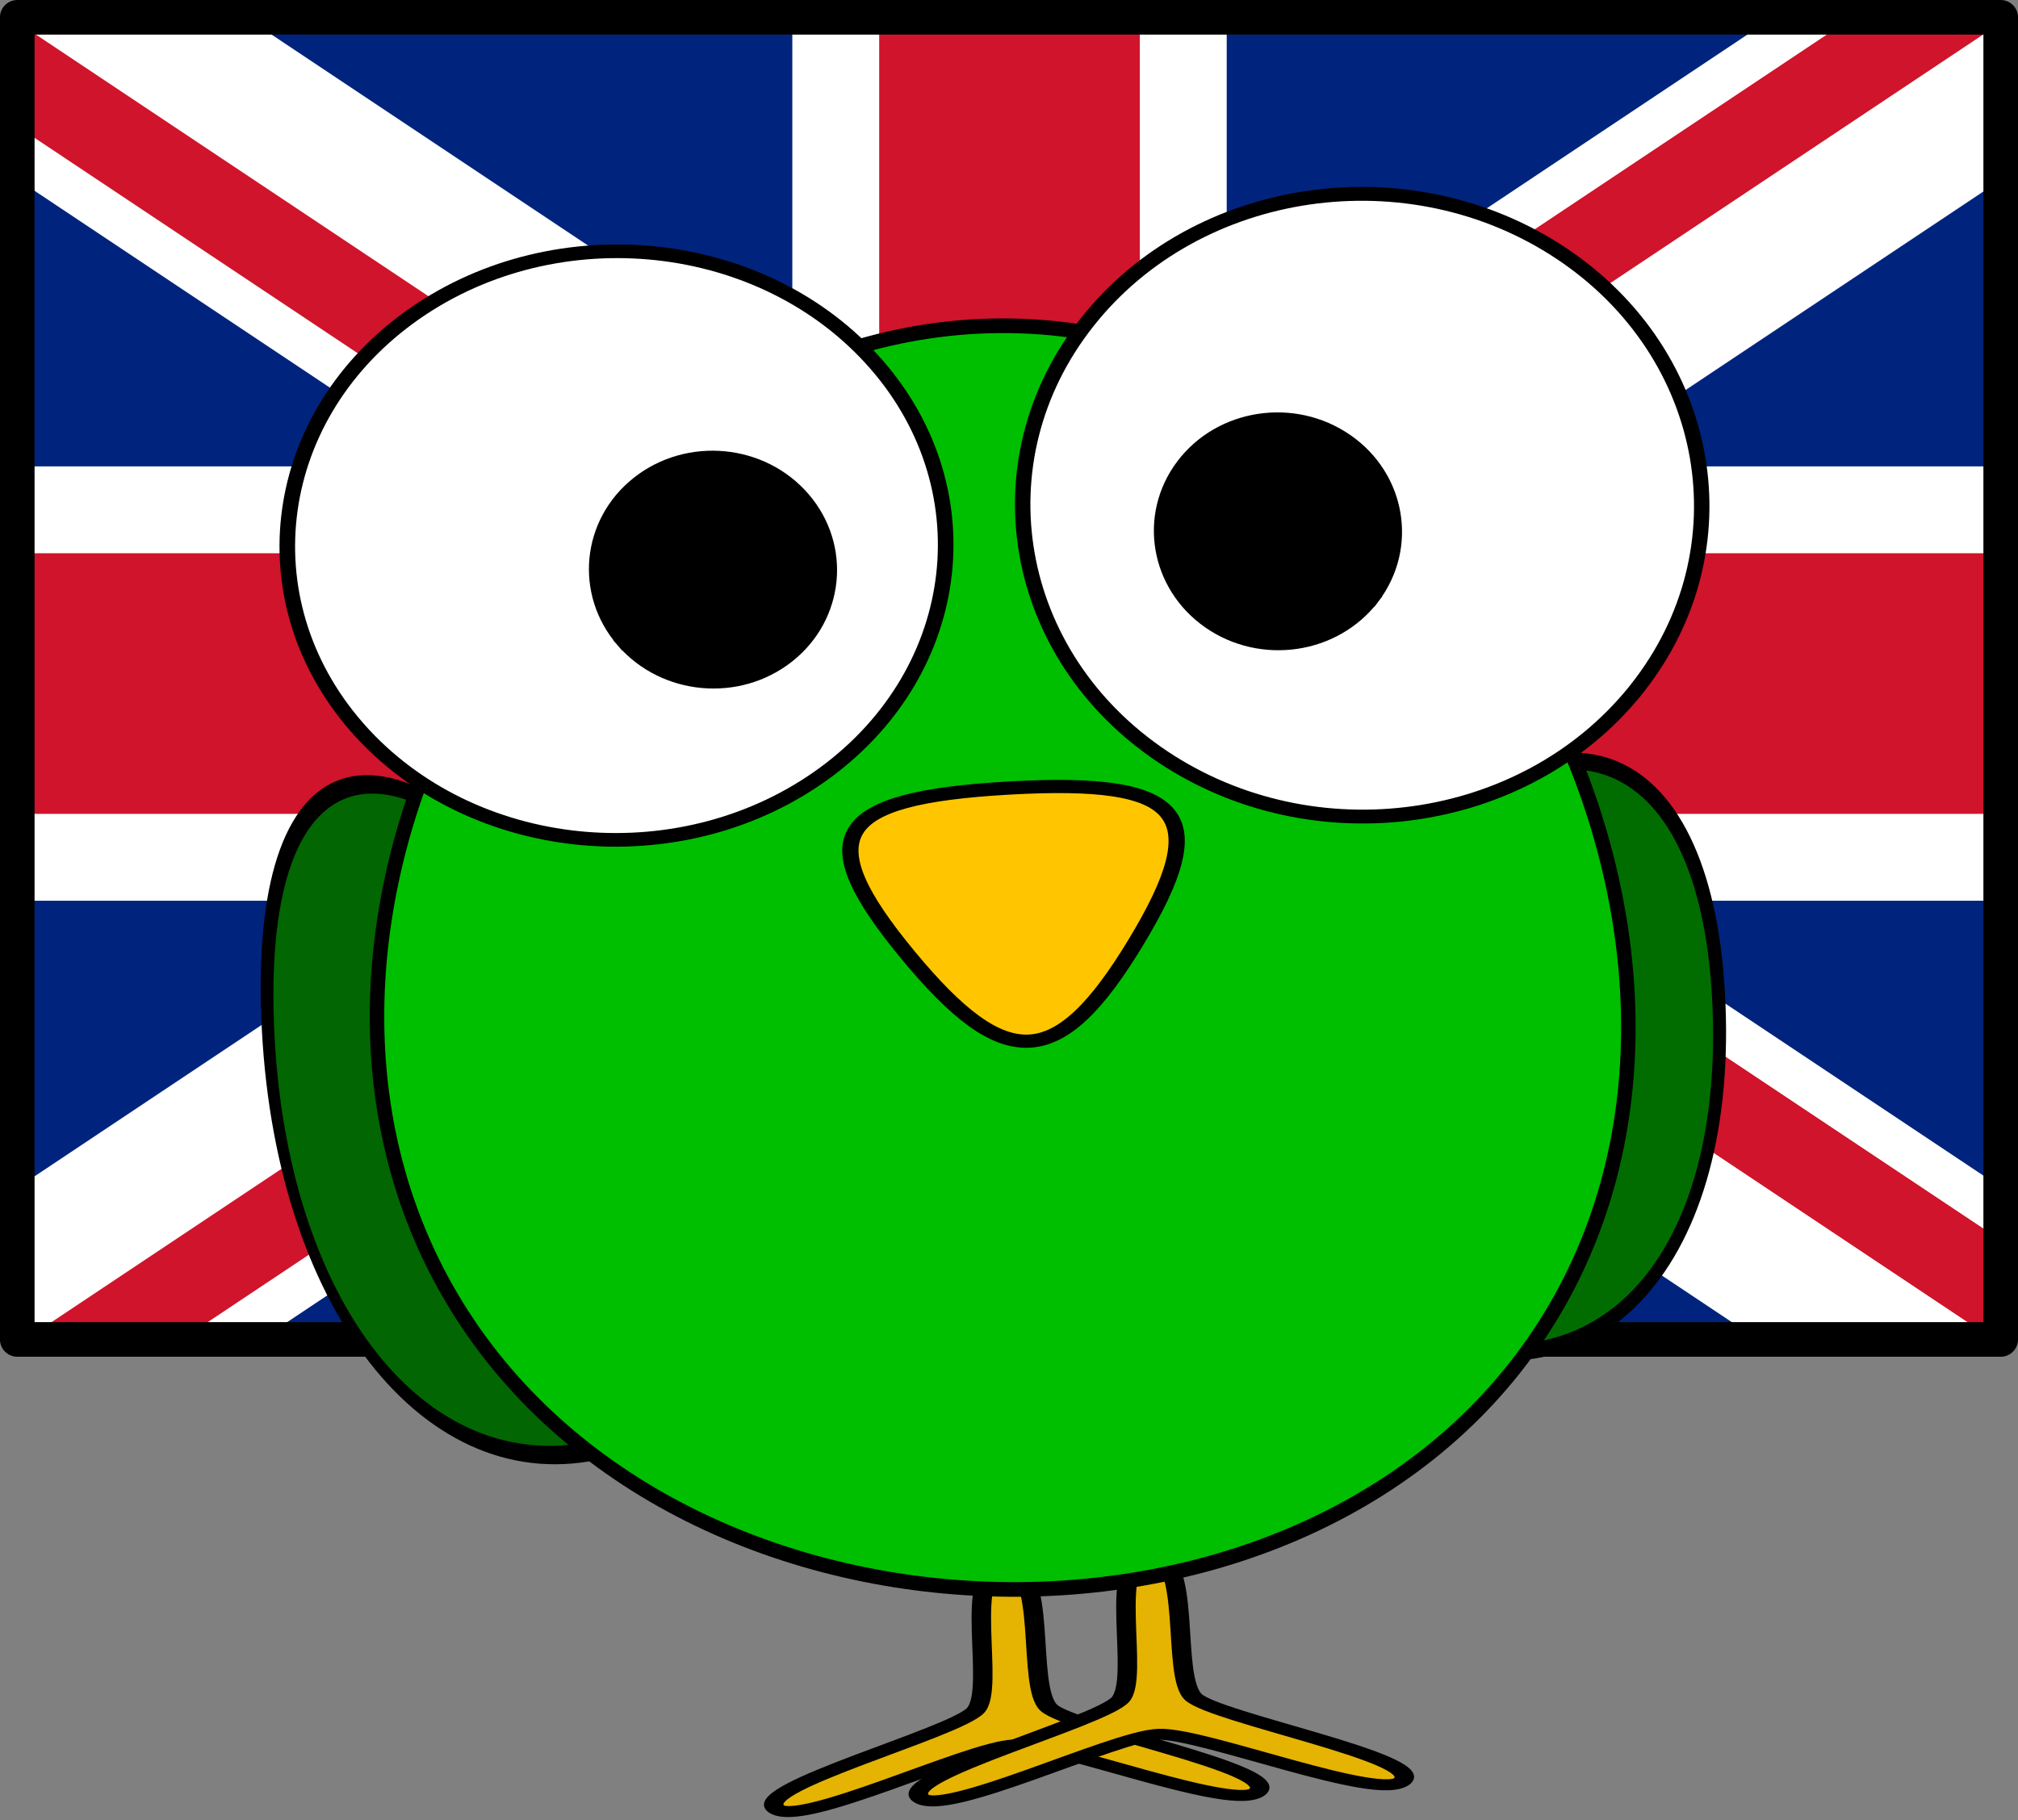 <?xml version="1.0" encoding="UTF-8" standalone="no"?>
<!-- Created with Inkscape (http://www.inkscape.org/) -->

<svg
   xmlns:dc="http://purl.org/dc/elements/1.1/"
   xmlns:cc="http://creativecommons.org/ns#"
   xmlns:rdf="http://www.w3.org/1999/02/22-rdf-syntax-ns#"
   xmlns:svg="http://www.w3.org/2000/svg"
   xmlns="http://www.w3.org/2000/svg"
   xmlns:sodipodi="http://sodipodi.sourceforge.net/DTD/sodipodi-0.dtd"
   xmlns:inkscape="http://www.inkscape.org/namespaces/inkscape"
   width="591.844"
   height="533.96"
   viewBox="0 0 591.844 533.96"
   id="svg4155"
   version="1.1"
   inkscape:version="0.48.4 r9939"
   sodipodi:docname="ic_launcher.svg"
   inkscape:export-filename="/home/derwin/Documents/Android/Appy Talk/Graphics/launcher/res/xhdpi/ic_launcher.png"
   inkscape:export-xdpi="15"
   inkscape:export-ydpi="15">
  <rect x="0" y="0" width="591.844" height="533.96" fill="#808080" stroke="none"/>
  <defs
     id="defs4157" />
  <sodipodi:namedview
     id="base"
     pagecolor="#ffffff"
     bordercolor="#666666"
     borderopacity="1.0"
     inkscape:pageopacity="0"
     inkscape:pageshadow="2"
     inkscape:zoom="0.39893368"
     inkscape:cx="674.3937"
     inkscape:cy="144.47528"
     inkscape:document-units="px"
     inkscape:current-layer="layer1"
     showgrid="false"
     fit-margin-top="0"
     fit-margin-left="0"
     fit-margin-right="0"
     fit-margin-bottom="0"
     inkscape:window-width="1362"
     inkscape:window-height="668"
     inkscape:window-x="0"
     inkscape:window-y="18"
     inkscape:window-maximized="0"
     units="px"
     width="144px" />
  <g
     inkscape:label="Layer 1"
     inkscape:groupmode="layer"
     id="layer1"
     transform="translate(162.099,869.79)">
    <g
       id="g3099"
       transform="matrix(0.637,0,0,0.637,-152.677,-860.39)">
      <rect
         id="rect3079"
         height="600"
         width="900"
         x="0"
         y="0"
         style="fill:#00247d" />
      <path
         id="path3081"
         d="M 791.5,0 0,527.656 V 600 H 108.5 L 900,72.344 V 0 z M 0,0 V 72.344 L 791.5,600 H 900 V 527.656 L 108.5,0 z"
         inkscape:connector-curvature="0"
         style="fill:#ffffff" />
      <path
         id="path3083"
         d="M 0,0 V 47.969 L 378.063,300 H 450 L 0,600 H 71.937 L 450,347.969 V 300 L 900,600 V 552.031 L 521.938,300 H 450 L 900,0 H 828.063 L 450,252.031 V 300 z"
         inkscape:connector-curvature="0"
         style="fill:#cf142b" />
      <path
         id="path3085"
         d="M 0,200 V 400 H 900 V 200 z M 350,0 V 600 H 550 V 0 z"
         inkscape:connector-curvature="0"
         style="fill:#ffffff" />
      <g
         id="g3087"
         style="fill:#cf142b">
        <rect
           id="rect3089"
           height="120"
           width="900"
           y="240"
           x="0" />
        <rect
           id="rect3091"
           height="600"
           width="120"
           x="390"
           y="0" />
      </g>
    </g>
    <rect
       style="fill:none;stroke:#000000;stroke-width:10.152;stroke-linejoin:round;stroke-miterlimit:4;stroke-opacity:1;stroke-dasharray:none"
       id="rect3981"
       width="581.71"
       height="387.807"
       x="-157.035"
       y="-864.71" />
    <g
       style="fill-rule:evenodd;stroke:#000000;stroke-linecap:square;stroke-linejoin:round"
       id="imagebot_1"
       transform="matrix(4.28,0,0,4.28,-132.628,-825.133)">
      <path
         style="fill:#016d01;stroke-width:7.031"
         inkscape:connector-curvature="0"
         id="imagebot_11"
         d="m 509.32,458.79 c -112.67,4.96 -160.3,-69.76 -108.26,-169.81 52.05,-100.06 140.57,-103.95 201.2,-8.85 60.62,95.1 19.73,173.71 -92.94,178.66 z"
         transform="matrix(-0.115,-0.042,-0.053,0.157,172.35,30.084)" />
      <path
         style="fill:#026602;stroke-width:6.827"
         inkscape:connector-curvature="0"
         id="imagebot_10"
         d="m 509.32,458.79 c -112.67,4.96 -160.3,-69.76 -108.26,-169.81 52.05,-100.06 140.57,-103.95 201.2,-8.85 60.62,95.1 19.73,173.71 -92.94,178.66 z"
         transform="matrix(-0.104,0.034,0.074,0.182,53.359,-11.946)" />
      <path
         style="fill:#e5b302;stroke-width:7.757"
         inkscape:connector-curvature="0"
         id="imagebot_9"
         d="m 556.55,466.45 c -17.62,-0.2 -4.8,-87.42 -13.44,-102.78 -8.63,-15.36 -89.81,-49.75 -80.82,-64.9 8.98,-15.16 78.11,39.55 95.73,39.75 17.62,0.2 87.99,-52.91 96.62,-37.54 8.64,15.36 -73.31,47.87 -82.29,63.02 -8.99,15.16 1.82,102.66 -15.8,102.45 z"
         transform="matrix(0.172,-0.005,-0.003,-0.097,-32.361,144.78)" />
      <path
         style="fill:#e5b302;stroke-width:7.757"
         inkscape:connector-curvature="0"
         id="imagebot_8"
         d="m 556.55,466.45 c -17.62,-0.2 -4.8,-87.42 -13.44,-102.78 -8.63,-15.36 -89.81,-49.75 -80.82,-64.9 8.98,-15.16 78.11,39.55 95.73,39.75 17.62,0.2 87.99,-52.91 96.62,-37.54 8.64,15.36 -73.31,47.87 -82.29,63.02 -8.99,15.16 1.82,102.66 -15.8,102.45 z"
         transform="matrix(0.172,-0.005,-0.003,-0.097,-22.451,144.05)" />
      <path
         style="fill:#00bf00;stroke-width:3.817"
         inkscape:connector-curvature="0"
         id="imagebot_7"
         d="M 412.31,599.21 C 295.57,606.28 198.82,459.94 251.07,355.31 303.31,250.67 478.41,240.06 542.91,337.62 c 64.5,97.56 -13.87,254.51 -130.6,261.59 z"
         transform="matrix(0.26,-0.007,-0.009,-0.263,-38.761,172.39)" />
      <path
         style="fill:#ffffff;stroke-width:4.172"
         inkscape:connector-curvature="0"
         id="imagebot_6"
         d="m -272.67,524.66 c -29.73,-39.33 -22.63,-95.85 15.86,-126.23 38.5,-30.38 93.82,-23.13 123.55,16.21 29.74,39.33 22.64,95.85 -15.86,126.23 -38.23,30.17 -93.1,23.25 -123.01,-15.5"
         transform="matrix(0.256,-0.007,0.007,0.224,84.029,-79.666)" />
      <path
         style="stroke-width:4.157"
         inkscape:connector-curvature="0"
         id="imagebot_5"
         d="m 157.28,527.59 c -10.77,-14.51 -8.2,-35.35 5.75,-46.55 13.95,-11.2 33.99,-8.53 44.76,5.97 10.77,14.5 8.2,35.35 -5.75,46.56 -13.85,11.12 -33.73,8.57 -44.56,-5.72"
         transform="matrix(0.25,-0.007,0.008,0.231,-7.721,-87.306)" />
      <path
         style="fill:#ffffff;stroke-width:4.001"
         inkscape:connector-curvature="0"
         id="imagebot_4"
         d="m -272.67,524.66 c -29.73,-39.33 -22.63,-95.85 15.86,-126.23 38.5,-30.38 93.82,-23.13 123.55,16.21 29.74,39.33 22.64,95.85 -15.86,126.23 -38.23,30.17 -93.1,23.25 -123.01,-15.5"
         transform="matrix(-0.264,0.007,0.008,0.237,29.119,-85.696)" />
      <path
         style="stroke-width:4.157"
         inkscape:connector-curvature="0"
         id="imagebot_3"
         d="m 157.28,527.59 c -10.77,-14.51 -8.2,-35.35 5.75,-46.55 13.95,-11.2 33.99,-8.53 44.76,5.97 10.77,14.5 8.2,35.35 -5.75,46.56 -13.85,11.12 -33.73,8.57 -44.56,-5.72"
         transform="matrix(-0.25,0.007,0.008,0.231,122.26,-92.486)" />
      <path
         style="fill:#ffc600;stroke-width:11.345"
         inkscape:connector-curvature="0"
         id="imagebot_2"
         d="m -49.783,512.41 c -30.644,119.17 -66.047,129.04 -153.93,42.92 -87.89,-86.13 -78.73,-121.72 39.79,-154.77 118.53,-33.05 144.78,-7.32 114.13,111.85 l 0.007,0 z"
         transform="matrix(0.096,0.016,-0.02,0.078,85.989,14.954)" />
      <title
         id="title15" />
    </g>
  </g>
</svg>
